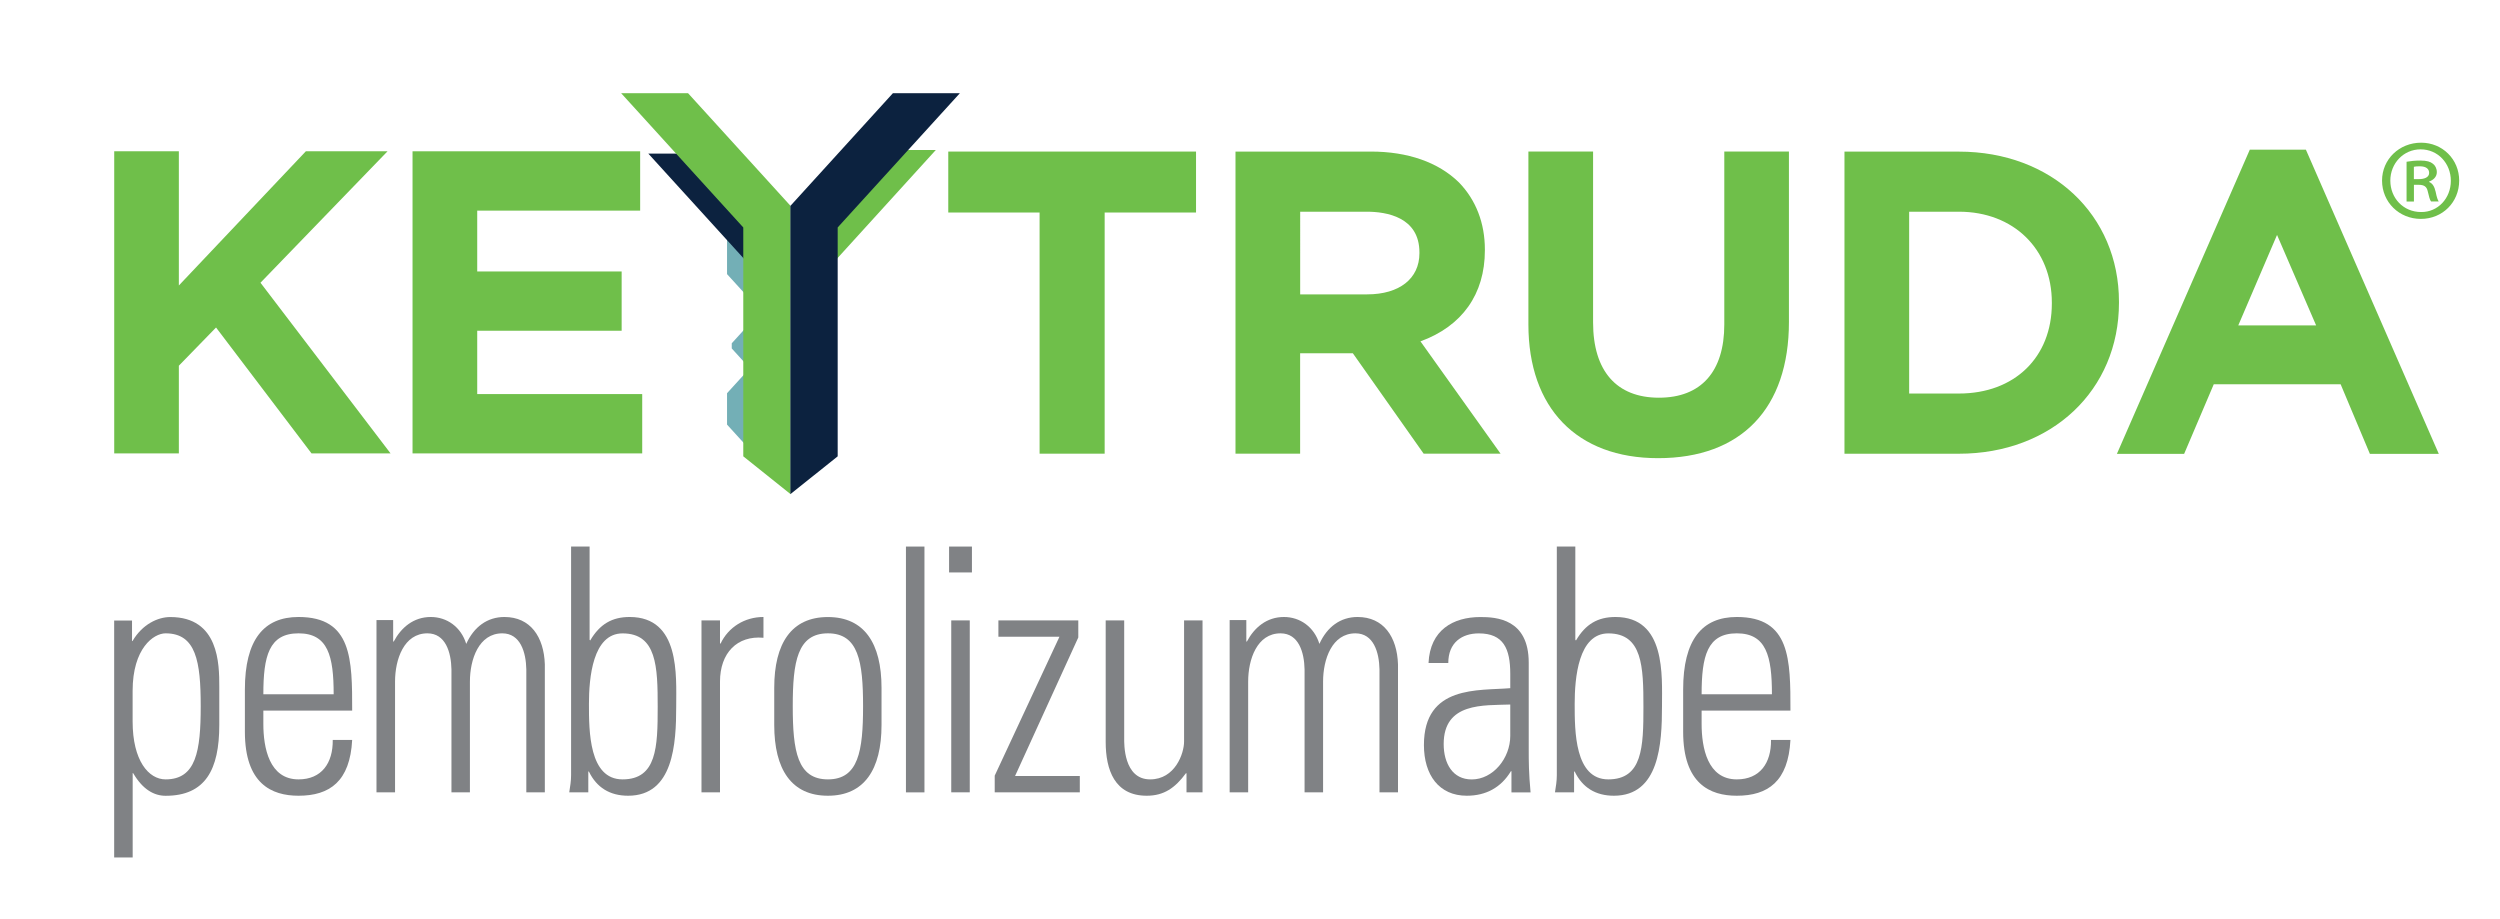 <?xml version="1.0" encoding="utf-8"?>
<!-- Generator: Adobe Illustrator 25.3.0, SVG Export Plug-In . SVG Version: 6.00 Build 0)  -->
<svg version="1.1" id="Layer_1" xmlns="http://www.w3.org/2000/svg" xmlns:xlink="http://www.w3.org/1999/xlink" x="0px" y="0px"
	 viewBox="0 0 461.84 169.73" style="enable-background:new 0 0 461.84 169.73;" xml:space="preserve">
<style type="text/css">
	.st0{fill:#6FBF4A;}
	.st1{fill:#73AFB6;}
	.st2{fill:#0C223F;}
	.st3{fill:#808285;}
	.st4{fill:none;}
</style>
<polyline class="st0" points="71.59,27.95 56.5,27.95 33.04,52.74 33.04,27.95 21.1,27.95 21.1,83.76 33.04,83.76 33.04,67.56 
	39.91,60.5 57.55,83.76 72.15,83.76 48.12,52.23 71.59,27.95 "/>
<polyline class="st0" points="88.16,61.1 114.84,61.1 114.84,50.15 88.16,50.15 88.16,38.91 118.26,38.91 118.26,27.95 76.21,27.95 
	76.21,83.76 118.64,83.76 118.64,72.8 88.16,72.8 88.16,61.1 "/>
<polyline class="st0" points="175.18,39.26 192.05,39.26 192.05,83.81 204.07,83.81 204.07,39.26 220.95,39.26 220.95,28 175.18,28 
	175.18,39.26 "/>
<path class="st0" d="M274.31,46.25V46.1c0-4.89-1.65-9.17-4.8-12.41c-3.81-3.72-9.43-5.69-16.26-5.69h-25.01v55.81h11.94V65.26h9.74
	l13.08,18.55h14.21l-14.8-20.75C270.1,60.26,274.31,54.35,274.31,46.25 M240.18,39.11h12.31c3.63,0,9.73,0.98,9.73,7.52v0.15
	c0,4.69-3.7,7.6-9.65,7.6h-12.38V39.11z"/>
<path class="st0" d="M318.54,59.94c0,8.72-4.29,13.53-12.08,13.53c-7.84,0-12.16-4.94-12.16-13.91V28h-11.95v31.93
	c0,15.47,8.95,24.71,23.95,24.71c15.37,0,24.18-9.17,24.18-25.17V28h-11.94V59.94"/>
<path class="st0" d="M391.45,55.76c0-16.08-12.43-27.75-29.57-27.75h-21.14v55.81h21.14c17.14,0,29.57-11.73,29.57-27.9V55.76
	 M352.69,39.11h9.19c10.11,0,17.17,6.91,17.17,16.8v0.15c0,9.96-6.9,16.64-17.17,16.64h-9.19V39.11z"/>
<polyline class="st1" points="138.08,37.04 138.08,54.78 134.31,50.64 134.31,41.19 138.08,37.04 "/>
<polyline class="st2" points="138.11,48.54 119.76,28.37 125.09,28.37 138.11,42.68 138.11,48.54 "/>
<polyline class="st1" points="138.08,68.5 138.08,82.58 134.31,78.44 134.31,72.64 138.08,68.5 "/>
<polyline class="st1" points="138.94,59.28 138.94,68.51 135.18,64.37 135.18,63.42 138.94,59.28 "/>
<polyline class="st0" points="154.54,47.88 172.88,27.71 167.56,27.71 154.54,42.02 154.54,47.88 "/>
<polyline class="st0" points="146.05,51.63 146.05,38.04 127.11,17.22 114.75,17.22 137.31,42.02 137.31,84.3 146.05,91.29 
	146.05,51.63 "/>
<polyline class="st2" points="146.01,51.63 146.01,38.04 154.75,28.43 164.95,17.22 177.32,17.22 154.75,42.02 154.75,84.3 
	146.01,91.29 146.01,51.63 "/>
<path class="st0" d="M425.98,27.65h-10.36l-24.55,56.19h12.42l5.47-12.85h23.44l5.4,12.85h12.73L425.98,27.65 M427.87,60.11h-14.38
	l7.16-16.71L427.87,60.11z"/>
<g>
	<path class="st3" d="M24.39,118.45l0.11-0.06c1.82-3.08,4.67-4.4,6.95-4.4c9,0,9.06,8.68,9.06,12.83v7.11
		c0,8.24-2.56,13.08-9.91,13.08c-2.11,0-4.21-1.13-5.98-4.15l-0.11-0.06v15.6h-3.42v-43.77h3.3V118.45z M24.5,133.29
		c0,7.23,2.96,10.69,6.09,10.69c5.64,0,6.49-5.22,6.49-13.52c0-8.24-0.85-13.46-6.49-13.46c-2.22,0-6.09,2.77-6.09,10.63V133.29z"/>
	<path class="st3" d="M48.65,131.28v2.45c0,4.4,1.08,10.25,6.5,10.25c4.27,0,6.38-3.02,6.32-7.29h3.59
		c-0.4,7.67-4.16,10.31-9.91,10.31c-4.96,0-9.91-2.2-9.91-11.82v-7.8c0-9.18,3.48-13.4,9.91-13.4c9.91,0,9.91,7.86,9.91,17.29H48.65
		z M61.64,128.26c0-7.04-1.03-11.26-6.49-11.26c-5.47,0-6.5,4.21-6.5,11.26H61.64z"/>
	<path class="st3" d="M314.35,131.28v2.45c0,4.4,1.08,10.25,6.5,10.25c4.27,0,6.38-3.02,6.32-7.29h3.59
		c-0.4,7.67-4.16,10.31-9.91,10.31c-4.96,0-9.91-2.2-9.91-11.82v-7.8c0-9.18,3.48-13.4,9.91-13.4c9.91,0,9.91,7.86,9.91,17.29
		H314.35z M327.34,128.26c0-7.04-1.03-11.26-6.49-11.26c-5.47,0-6.5,4.21-6.5,11.26H327.34z"/>
	<path class="st3" d="M72.97,146.37h-3.42v-31.82h3.08v3.96h0.11c1.37-2.58,3.65-4.53,6.84-4.53c2.96,0,5.58,1.82,6.55,4.97
		c1.42-3.14,3.88-4.97,7.06-4.97c4.78,0,7.29,3.65,7.46,8.74v23.65h-3.42v-22.7c-0.06-3.15-1.08-6.67-4.44-6.67
		c-4.33,0-5.98,4.78-5.98,8.93v20.44H83.4v-22.7c-0.06-3.15-1.08-6.67-4.44-6.67c-4.33,0-5.98,4.78-5.98,8.93V146.37z"/>
	<path class="st3" d="M105.16,146.37c0.17-1.07,0.34-2.08,0.34-3.15v-42.26h3.42v17.23l0.11,0.13c1.77-3.02,4.04-4.34,7.29-4.34
		c9.34,0,8.6,10.82,8.6,16.48c0,6.98-0.51,16.54-8.89,16.54c-3.36,0-5.81-1.51-7.24-4.47h-0.11v3.84H105.16z M115.01,143.98
		c6.32,0,6.49-5.97,6.49-13.39c0-7.42-0.17-13.58-6.49-13.58c-5.52,0-6.21,8.24-6.21,13.02C108.8,135.05,108.8,143.98,115.01,143.98
		"/>
	<path class="st3" d="M133.01,118.89h0.11c1.43-3.02,4.44-4.91,7.92-4.91v3.84c-4.84-0.44-8.03,2.77-8.03,8.11v20.44h-3.42v-31.76
		h3.42V118.89z"/>
	<path class="st3" d="M143.03,133.92v-6.85c0-8.24,3.19-13.08,9.91-13.08c6.72,0,9.91,4.84,9.91,13.08v6.85
		c0,8.24-3.19,13.08-9.91,13.08C146.22,147,143.03,142.16,143.03,133.92 M146.45,130.46c0,8.3,0.85,13.52,6.5,13.52
		c5.64,0,6.49-5.22,6.49-13.52c0-8.24-0.85-13.46-6.49-13.46C147.31,117,146.45,122.22,146.45,130.46"/>
	<rect x="167.36" y="100.97" class="st3" width="3.42" height="45.41"/>
	<path class="st3" d="M175.33,100.97h4.22v4.78h-4.22V100.97z M175.73,114.61h3.42v31.76h-3.42V114.61z"/>
	<polygon class="st3" points="183.76,143.29 195.72,117.63 184.44,117.63 184.44,114.61 199.2,114.61 199.2,117.76 187.52,143.35 
		199.48,143.35 199.48,146.37 183.76,146.37 	"/>
	<path class="st3" d="M222.15,114.61v31.76h-2.96v-3.52h-0.11c-1.99,2.7-4.05,4.15-7.24,4.15c-5.92,0-7.58-4.78-7.58-9.94v-22.45
		h3.42v21.82c0,0.88-0.17,7.55,4.79,7.55c4.61,0,6.27-4.78,6.27-6.98v-22.39H222.15z"/>
	<path class="st3" d="M230.58,146.37h-3.42v-31.82h3.08v3.96h0.11c1.37-2.58,3.65-4.53,6.84-4.53c2.96,0,5.58,1.82,6.55,4.97
		c1.42-3.14,3.88-4.97,7.06-4.97c4.78,0,7.29,3.65,7.46,8.74v23.65h-3.42v-22.7c-0.06-3.15-1.08-6.67-4.44-6.67
		c-4.33,0-5.98,4.78-5.98,8.93v20.44h-3.42v-22.7c-0.06-3.15-1.08-6.67-4.44-6.67c-4.33,0-5.98,4.78-5.98,8.93V146.37z"/>
	<path class="st3" d="M279.23,142.47h-0.11c-1.82,3.02-4.62,4.53-8.15,4.53c-5.13,0-7.92-3.84-7.92-9.37
		c0-11.13,10.14-10,15.95-10.5v-2.64c0-4.65-1.25-7.48-5.81-7.48c-3.13,0-5.64,1.7-5.64,5.47h-3.65c0.28-6.1,4.56-8.49,9.57-8.49
		c2.91,0,8.94,0.31,8.94,8.43v15.97c0,2.26,0,4.28,0.34,7.99h-3.53V142.47z M279,130.15c-4.9,0.19-12.3-0.44-12.3,7.3
		c0,3.59,1.65,6.54,5.18,6.54c3.93,0,7.12-3.9,7.12-8.05V130.15z"/>
	<path class="st3" d="M287.26,146.37c0.17-1.07,0.34-2.08,0.34-3.15v-42.26h3.42v17.23l0.12,0.13c1.76-3.02,4.04-4.34,7.29-4.34
		c9.34,0,8.6,10.82,8.6,16.48c0,6.98-0.51,16.54-8.89,16.54c-3.36,0-5.81-1.51-7.24-4.47h-0.11v3.84H287.26z M297.11,143.98
		c6.32,0,6.49-5.97,6.49-13.39c0-7.42-0.17-13.58-6.49-13.58c-5.53,0-6.21,8.24-6.21,13.02C290.9,135.05,290.9,143.98,297.11,143.98
		"/>
</g>
<rect x="118.02" y="17.41" class="st4" width="65.81" height="74.19"/>
<g>
	<path class="st0" d="M454.3,33.36c0,4-3.08,7.08-7.08,7.08c-4,0-7.17-3.08-7.17-7.08c0-3.92,3.17-7,7.22-7
		C451.22,26.36,454.3,29.44,454.3,33.36z M441.58,33.36c0,3.26,2.42,5.81,5.68,5.81c3.12,0.04,5.5-2.55,5.5-5.77
		c0-3.21-2.38-5.81-5.59-5.81C444,27.59,441.58,30.19,441.58,33.36z M445.94,37.23h-1.36v-7.35c0.75-0.13,1.54-0.22,2.55-0.22
		c1.23,0,1.85,0.22,2.29,0.57c0.44,0.31,0.75,0.88,0.75,1.58c0,0.88-0.66,1.45-1.41,1.72v0.09c0.62,0.26,0.97,0.84,1.19,1.8
		c0.22,1.1,0.4,1.54,0.57,1.8h-1.41c-0.22-0.26-0.4-0.92-0.62-1.89c-0.18-0.84-0.66-1.19-1.67-1.19h-0.88V37.23z M445.94,33.09h0.92
		c0.97,0,1.89-0.31,1.89-1.14c0-0.7-0.48-1.23-1.76-1.23c-0.53,0-0.84,0.04-1.06,0.09V33.09z"/>
</g>
</svg>
